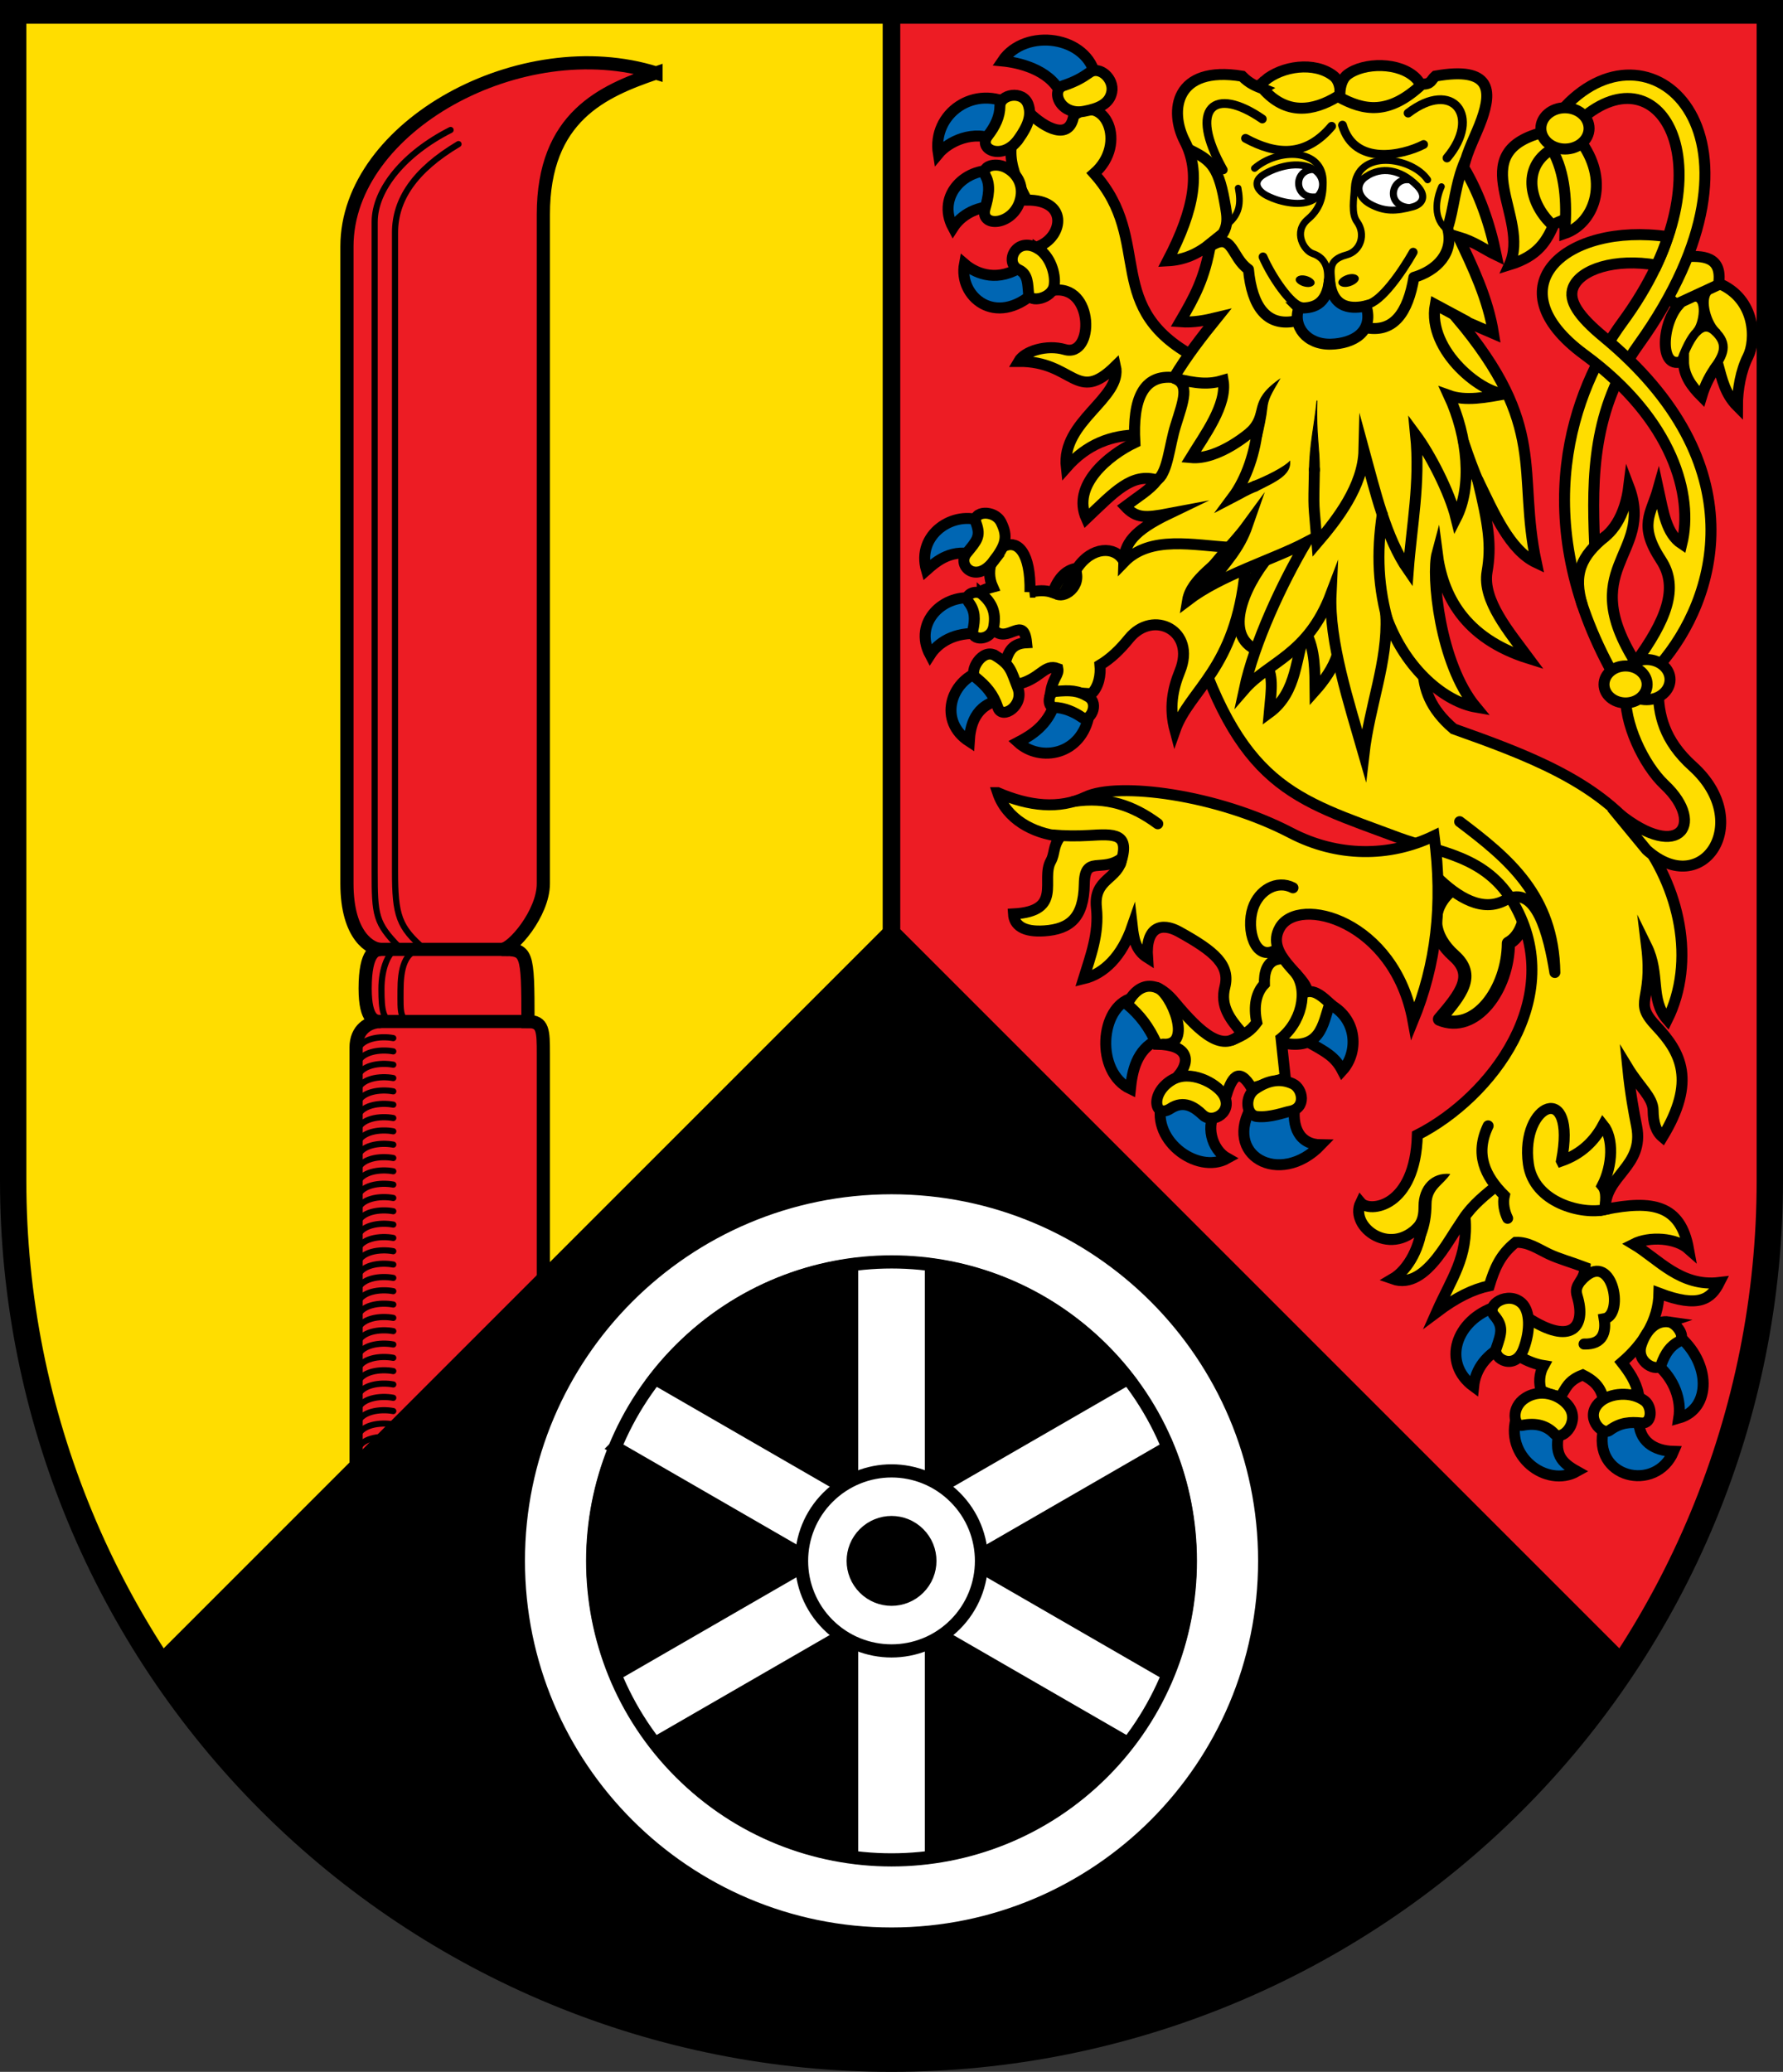 <?xml version="1.0" encoding="UTF-8"?>
<!-- Created with Inkscape (http://www.inkscape.org/) -->
<svg width="203mm" height="235.87mm" version="1.1" viewBox="0 0 203 235.87" xmlns="http://www.w3.org/2000/svg">
 <rect x="0" y="0" width="203" height="235.87" fill="#333333" stroke="none"/>
 <title>Wappen von Norken</title>
 <g transform="translate(-4.333 -31.048)">
  <g>
   <path d="m105.83 137.25-83.39 83.39c3.669 5.541 7.908 10.742 12.679 15.51 18.754 18.741 44.189 29.269 70.71 29.269 26.522 8e-5 51.957-10.528 70.711-29.268 4.772-4.768 9.01-9.97 12.679-15.511z" fill="#000000"/>
   <path d="m5.834 32.249v133.24c3.12e-5 19.76 5.858 38.915 16.61 55.151l83.39-83.39v-105z" fill="#ffdd00"/>
   <path d="m105.83 32.249v105l83.39 83.39c10.752-16.236 16.61-35.391 16.61-55.151l-5.3e-4 -133.24z" fill="#ed1c24"/>
  </g>
  <g stroke="#000000" stroke-width="1.5">
   <g stroke-linecap="round">
    <path d="m105.84 166.26c-23.464 0-42.489 19.016-42.489 42.48 0 23.464 19.025 42.489 42.489 42.489 23.464 0 42.48-19.025 42.48-42.489 0-23.464-19.016-42.48-42.48-42.48zm4.539 8.798c9.075 1.211 17.016 6.003 22.357 12.908l-22.357 12.908zm-9.087 1e-3v25.815l-22.355-12.907c5.341-6.904 13.282-11.695 22.355-12.908zm35.994 20.774c1.635 3.98 2.538 8.337 2.538 12.907 0 4.572-0.905 8.932-2.541 12.914l-22.36-12.91zm-62.899 5.3e-4 22.362 12.91-22.359 12.909c-1.637-3.982-2.542-8.342-2.542-12.913 0-4.569 0.904-8.927 2.539-12.906zm26.905 20.78v25.815c-9.072-1.214-17.011-6.006-22.353-12.91zm9.087 0 22.355 12.906c-5.341 6.906-13.281 11.699-22.355 12.91z" fill="#ffffff"/>
    <path d="m105.84 198.5c-2.622 0-5.246 1.008-7.247 3.009-4.001 4.001-4.001 10.483 0 14.485 4.001 4.001 10.483 4.001 14.485 0 4.001-4.001 4.001-10.483 0-14.485-2.001-2.001-4.616-3.009-7.238-3.009z" fill="#ffffff"/>
    <path d="m105.84 204.38c-1.117 0-2.236 0.43-3.089 1.282-1.705 1.705-1.705 4.468 0 6.174 1.705 1.705 4.468 1.705 6.173 0 1.705-1.705 1.705-4.468 0-6.174-0.853-0.853-1.967-1.282-3.085-1.282z" fill="#000000"/>
    <path d="m105.85 174.71c-8.71 0-17.427 3.35-24.072 9.995-13.291 13.29-13.291 34.823 0 48.113 13.291 13.29 34.824 13.29 48.115 0 13.291-13.29 13.291-34.823 0-48.113-6.645-6.645-15.332-9.995-24.042-9.995z" fill="none"/>
   </g>
   <path d="m79.025 39.356c-15.318-4.809-35.191 6.046-35.191 19.748v72.538c0 6.072 2.814 7.495 3.882 7.495-0.567 0-1.81 0.144-1.81 4.443 0 3.736 1.177 3.763 1.81 3.763-1.385 0-2.843 0.882-2.843 2.959v47.759l21.322-21.168v-25.858c0-2.663-0.018-3.692-1.75-3.692 0-8.08-0.089-8.206-3.006-8.206 1.244 0 4.756-4.139 4.756-7.495v-76.172c0-11.162 6.807-14.057 12.83-16.114z" fill="#ed1c24"/>
  </g>
  <g fill="none" stroke="#000000">
   <path d="m55.636 45.846c-5.226 2.64-8.646 6.709-8.646 10.489v73.894c0 5.075 0.11 5.888 2.788 8.646-1.265 0.428-2.018 2.461-2.018 4.763 0 2.54 0.209 3.455 1.262 3.789" stroke-linecap="round" stroke-width=".7"/>
   <path d="m56.536 47.452c-4.989 2.971-7.229 6.302-7.229 10.082v72.694c0 5.075 0.441 6.361 3.354 8.882-2.352-0.044-2.727 2.414-2.727 4.716 0 2.54-0.122 3.36 1.404 3.6" stroke-linecap="round" stroke-width=".7"/>
   <path d="m47.189 139.13h15.019" stroke-width="1.5"/>
   <path d="m47.422 147.34h17.319" stroke-width="1.5"/>
   <g stroke-linecap="round" stroke-width=".7">
    <path d="m44.95 150.85c0.34-1.628 2.718-1.899 4.159-1.62"/>
    <path d="m44.95 152.36c0.34-1.628 2.718-1.899 4.159-1.62"/>
    <path d="m44.95 153.88c0.34-1.628 2.718-1.899 4.159-1.62"/>
    <path d="m44.95 155.4c0.34-1.628 2.718-1.899 4.159-1.62"/>
    <path d="m44.95 156.91c0.34-1.628 2.718-1.899 4.159-1.62"/>
    <path d="m44.95 158.43c0.34-1.628 2.718-1.899 4.159-1.62"/>
    <path d="m44.95 159.95c0.34-1.628 2.718-1.899 4.159-1.62"/>
    <path d="m44.95 161.46c0.34-1.628 2.718-1.899 4.159-1.62"/>
    <path d="m44.95 162.98c0.34-1.628 2.718-1.899 4.159-1.62"/>
    <path d="m44.95 164.5c0.34-1.628 2.718-1.899 4.159-1.62"/>
    <path d="m44.95 166.01c0.34-1.628 2.718-1.899 4.159-1.62"/>
    <path d="m44.95 167.53c0.34-1.628 2.718-1.899 4.159-1.62"/>
    <path d="m44.95 169.05c0.34-1.628 2.718-1.899 4.159-1.62"/>
    <path d="m44.95 170.56c0.34-1.628 2.718-1.899 4.159-1.62"/>
    <path d="m44.95 172.08c0.34-1.628 2.718-1.899 4.159-1.62"/>
    <path d="m44.95 173.6c0.34-1.628 2.718-1.899 4.159-1.62"/>
    <path d="m44.95 175.11c0.34-1.628 2.718-1.899 4.159-1.62"/>
    <path d="m44.95 176.63c0.34-1.628 2.718-1.899 4.159-1.62"/>
    <path d="m44.95 178.15c0.34-1.628 2.718-1.899 4.159-1.62"/>
    <path d="m44.95 179.66c0.34-1.628 2.718-1.899 4.159-1.62"/>
    <path d="m44.95 181.18c0.34-1.628 2.718-1.899 4.159-1.62"/>
    <path d="m44.95 182.7c0.34-1.628 2.718-1.899 4.159-1.62"/>
    <path d="m44.95 184.21c0.34-1.628 2.718-1.899 4.159-1.62"/>
    <path d="m44.95 185.73c0.34-1.628 2.718-1.899 4.159-1.62"/>
    <path d="m44.95 187.25c0.34-1.628 2.718-1.899 4.159-1.62"/>
    <path d="m44.95 188.76c0.34-1.628 2.718-1.899 4.159-1.62"/>
    <path d="m44.95 190.28c0.34-1.628 2.718-1.899 4.159-1.62"/>
    <path d="m44.95 191.8c0.34-1.628 2.718-1.899 4.159-1.62"/>
    <path d="m44.95 193.31c0.34-1.628 2.718-1.899 4.159-1.62"/>
    <path d="m44.95 194.83c0.34-1.628 2.718-1.899 4.159-1.62"/>
    <path d="m44.95 196.35c0.34-1.628 2.718-1.899 4.159-1.62"/>
   </g>
  </g>
  <g stroke="#000000" stroke-linecap="round" stroke-miterlimit="8">
   <path d="m166.76 127.66 11.812 1.087c-0.476 3.352 0.189 8.179-2.504 9.686-0.021 5.16-3.721 10.368-7.843 8.646 2.479-2.893 4.156-4.997 1.644-7.227-2.437-2.165-2.902-5.006-0.599-7.222-1.883-1.086-1.9-3.189-2.51-4.969z" fill="#ffdd00" stroke-linejoin="round" stroke-width="1.5"/>
   <g stroke-width="1.25">
    <path d="m166.59 100.01c0.399 4.979-2.174 9.397 3.242 14.014 8.315 2.948 16.17 5.909 20.977 11.943 4.809 6.037 6.635 14.547 3.353 21.173-2.022-2.314-0.767-5.138-2.357-8.378 0.803 6.563-1.679 6.149 1.139 9.148 2.746 2.922 4.546 6.207 0.671 12.583-0.763-0.642-1.049-1.618-1.07-3.041-0.022-1.49-1.557-2.664-2.891-4.859 0.293 2.948 0.707 5.11 1.013 6.666 0.916 4.65-3.682 5.606-3.561 9.466 5.343-1.057 8.56-0.554 9.475 4.517-1.428-1.274-4.439-1.488-6.27-0.555 2.824 1.682 5.343 4.892 9.779 4.368-0.942 1.866-2.309 2.958-6.878 1.213-0.057 3.111-1.782 5.79-4.23 7.894 0.824 1.057 1.59 2.154 1.887 3.563l-4.018 0.541c-0.293-1.428-1.225-2.147-2.313-2.692-1.734 0.66-1.911 1.566-2.545 2.48-1.234-0.206-1.799-0.537-2.194-0.677-0.258-0.83-0.258-1.907 0.282-2.865-0.84-0.136-1.773-0.459-2.865-1.098 0.489-1.38 0.803-2.848 1.041-4.353 4.985 3.24 6.719 1.051 5.647-2.461-0.438-1.433 0.805-1.571 0.897-3.266-1.656-0.629-2.963-0.967-4.136-1.525-1.248-0.594-2.35-1.386-3.772-1.327-1.771 1.411-2.413 3.009-3 4.946-1.845 0.391-3.724 1.3-6.008 3.018 1.712-3.872 3.625-6.276 3.256-10.776-1.51 1.46-4.236 8.402-8.251 6.978 1.825-1.064 3.229-3.799 3.366-6.438-3.362 4.316-8.353 0.512-7.012-2.252 0.986 1.191 6.234 0.601 6.459-7.699 8.459-4.301 17.091-15.667 10.99-26.329-3.177-5.552-8.641-5.83-13.197-7.534-11.868-4.438-18.15-5.636-23.893-24.853l6.407-8.994 12.025 0.457z" fill="#ffdd00"/>
    <path d="m155.07 145.08c3.854 1.482 4.055 5.695 2.089 7.846-0.818-1.569-1.827-2.113-4.094-3.355z" fill="#0066b3"/>
    <path d="m133.22 144.68c-3.681 0.98-4.224 8.413-0.188 10.333 0.212-2.018 0.69-4.45 3.064-5.585z" fill="#0066b3"/>
   </g>
  </g>
  <g fill="#ffdd00" stroke="#000000" stroke-linecap="round" stroke-miterlimit="8">
   <g stroke-width="1.25">
    <path d="m196.09 60.278c2.046-0.127 4.344-0.108 3.922 3.028 4.271 1.773 4.267 6.505 3.33 8.345-0.794 1.559-1.201 3.731-1.197 5.665-1.404-1.407-1.758-3.1-2.216-4.764-0.844 1.076-1.461 2.288-1.86 3.631-1.14-1.147-2.072-2.389-2.065-4.064-2.788 1.274-2.537-4.113-0.567-6.348-0.718-0.313-1.124-0.764-1.218-1.313z"/>
    <path d="m190.96 107.11c-7.655-11.553 1.853-12.745-1.183-20.693-0.399 3.262-1.894 5.673-3.899 6.416-0.303-7.551-0.23-15.238 5.017-22.557 16.826-23.468 1.717-37.767-8.376-27.093l2.245 1.095c9.188-7.416 16.535 6.75 4.3 23.432-5.676 7.739-10.986 22.308-1.033 40.156z"/>
    <path d="m187.84 122.99c7.469 6.574 10.885 1.984 6.008-2.603-2.377-2.236-4.7-7.133-4.402-10.532l3.685-0.283c9e-3 2.795 0.628 5.75 3.913 8.709 7.054 6.354 1.148 15.254-5.235 9.529z"/>
    <path d="m190.48 106.54c3.554-4.843 5.033-8.572 2.979-11.708-2.642-4.035-1.151-5.236-0.332-8.159 0.59 2.708 0.909 5.12 2.689 6.298 1.327-5.47-0.961-14.113-11.1-21.554-10.492-7.701-2.126-15.102 9.508-13.421-0.372 1.146-0.711 1.992-1.283 3.236-4.739-0.824-8.671 0.48-9.496 2.537-0.602 1.501 0.62 3.287 3.455 5.63 17.581 14.529 12.875 29.879 6.415 37.328z"/>
   </g>
   <ellipse cx="191.8" cy="108.42" rx="2.673" ry="2.288" stroke-width="1.25"/>
   <ellipse cx="189.41" cy="108.97" rx="2.455" ry="2.105" stroke-width="1.25"/>
   <path d="m179.93 46.123 4.552 1.27c3.139 4.538 1.237 9.116-1.971 10.226 0.015-0.641-0.056-1.021-0.299-1.48l-0.931 0.398c-0.859 1.899-1.746 3.634-5.093 4.657 2.441-5.366-5.333-12.645 3.742-15.07z" stroke-width="1.25"/>
   <ellipse cx="182.51" cy="45.667" rx="2.744" ry="2.348" stroke-width="1.25"/>
  </g>
  <g fill="none" stroke="#000000">
   <g>
    <g>
     <g stroke-width="1.25">
      <path d="m187.16 92.075c-2.815 2.259-3.772 4.329-2.648 7.949"/>
      <path d="m181.16 56.734c-2.598-2.301-3.731-6.592-0.146-8.705 1.579 2.718 1.7 6.255 1.496 9.056"/>
      <path d="m194.95 65.793 5.362-2.481"/>
     </g>
     <path d="m195.75 72.1c1.397-3.798 2.692-4.38 3.806-3.354 1.611 1.484 1.022 2.687-0.168 4.346"/>
    </g>
    <path d="m199.86 69.005c-1.206-0.972-1.986-3.824-1.099-4.777l-1.55 0.663c1.58-0.184 1.081 3.209 0.271 3.954" stroke-linejoin="bevel"/>
   </g>
   <path d="m170.52 124.59c5.571 4.208 10.699 8.423 10.839 17.17-0.681-4.254-2.12-10.174-5.634-8.241-2.571 1.415-5.404-0.237-7.914-2.739" stroke-linecap="round" stroke-linejoin="round" stroke-width="1.25"/>
  </g>
  <path d="m117.92 121.29c3.598 1.551 6.995 1.914 10.017 0.489 3.698-1.744 14.966-0.286 23.361 4.091 5.279 2.752 11.197 2.804 16.317 0.33 1.054 7.885 0.219 14.69-2.405 21.084-2.092-11.46-13.047-14.351-15.161-10.63-1.756 3.09 2.983 5.426 3.133 7.299 0.965-0.18 1.833 0.667 2.564 1.326-0.848 2.48-1.034 5.421-5.506 4.477l0.43 4.013-3.814 1.168c-1.528-2.592-2.313-1.146-2.97 0.992-1.38-1.362-3.23-2.097-5.365-2.452 1.451-1.795 0.99-3.491-2.479-3.548-0.901-1.998-1.925-3.315-3.372-4.546 0.611-1.369 2.541-3.691 5.364-0.294 3.034 3.652 5.63 5.923 7.679 3.524-1.371-1.57-2.467-3.071-1.933-5.164 0.643-2.521-1.109-4.065-5.217-6.331-1.97-1.086-3.83-0.593-3.579 2.969-1.39-0.874-1.58-2.227-1.737-3.594-1.18 3.407-3.196 5.423-5.548 5.982 0.802-2.59 1.783-5.132 1.467-8.082-0.364-3.397 2.541-3.182 2.882-5.641-2.267 1.719-4.21-0.435-4.264 2.937-0.062 3.864-1.668 5.135-4.538 5.333-2.409 0.167-3.451-0.65-3.526-1.93 5.702-0.307 3.067-3.885 4.247-6.005 0.49-0.881 0.219-1.67 1.096-2.83-3.151-0.335-6.15-1.986-7.144-4.967z" fill="#ffdd00" stroke="#000000" stroke-linecap="round" stroke-miterlimit="8" stroke-width="1.25"/>
  <g fill="none" stroke="#000000" stroke-linecap="round" stroke-width="1.25">
   <path d="m182.11 163.22c1.804-9.358-4.728-6.546-3.767 0.334 0.625 4.474 6.194 5.803 8.739 5.196-0.011-0.873 0.281-1.982-0.328-2.711 1.204-2.322 1.307-5.444 0.1-6.925-1.006 1.862-2.492 3.313-4.744 4.107z" stroke-miterlimit="8"/>
   <path d="m173.76 159.22c-1.536 3.219-0.379 5.72 1.848 7.935-0.205 0.883 7e-3 1.848 0.372 2.589"/>
   <path d="m174.49 166.22c-1.585 1.279-2.971 2.467-3.928 4.207"/>
  </g>
  <path d="m165.05 170.6c0.718-0.632 0.784-1.379 0.786-2.233 6e-3 -2.289 1.502-3.886 3.616-3.67-0.803 1.249-2.127 1.672-2.135 3.436-6e-3 1.314-0.206 2.517-0.644 3.641" fill="#000000" stroke-width="0"/>
  <path d="m184.68 184.06c2.216 0.077 2.52-1.463 2.293-2.872 2.434-0.412 0.84-8.248-2.66-4.319" fill="none" stroke="#000000" stroke-linecap="round" stroke-width="1.25"/>
  <g stroke="#000000" stroke-linecap="round" stroke-miterlimit="8">
   <g stroke-width="1.25">
    <path d="m186.93 193.6c-1.445 5.686 5.925 7.482 7.948 2.68-2.255-0.062-3.978-1.169-3.965-3.606z" fill="#0066b3"/>
    <path d="m186.44 190.7c1.163-1.092 3.646-1.299 5.154-0.165 0.861 0.648 0.896 2.634-0.378 2.512-1.265-0.122-2.369-0.087-3.642 0.85-0.837 0.616-2.908-1.532-1.134-3.197z" fill="#ffdd00"/>
    <path d="m195.35 183.04c3.821 3.119 3.854 8.401 0.118 9.449 0.318-2.004-0.457-4.384-2.457-6.095z" fill="#0066b3"/>
    <path d="m194.35 181.54c0.847 0.125 2.024 1.731 1.103 2.242-0.915 0.507-1.491 1.235-1.993 2.628-0.33 0.916-2.936-0.189-2.268-2.231 0.547-1.674 1.676-2.859 3.159-2.639z" fill="#ffdd00"/>
    <path d="m174.67 179.8c-4.616 1.481-6.228 6.408-2.56 9.097 0.212-2.018 1.458-3.715 3.833-4.85z" fill="#0066b3"/>
   </g>
   <path d="m174.68 184.57c-0.407 1.178 2.171 2.596 3.125 0.035 0.783-2.099 0.754-4.287-0.208-5.191-1.532-1.44-4.198 0.169-3.14 1.4 1.058 1.232 0.842 1.964 0.222 3.755z" fill="#ffdd00" stroke-width="1.25"/>
   <path d="m177.04 192.22c-1.554 4.55 3.365 8.282 6.832 6.33-1.786-0.997-2.703-1.994-1.949-4.743z" fill="#0066b3" stroke-width="1.25"/>
   <path d="m181.31 194.28c-0.872-0.924-2.077-1.28-3.627-0.969-1.019 0.205-1.379-2.041 0.327-3.112 2.041-1.282 4.401-0.091 5.115 1.24 0.942 1.754-1.013 3.691-1.815 2.841z" fill="#ffdd00" stroke-width="1.25"/>
  </g>
  <g fill="none" stroke="#000000" stroke-width="1.25">
   <g stroke-linecap="round">
    <path d="m126.59 122.29c3.716-0.572 6.727 0.439 9.558 2.54"/>
    <path d="m124.12 126.1c1.456 0.132 2.915 0.134 4.142 0.062 2.97-0.174 4.812-0.322 3.64 3.223"/>
    <path d="m151.54 132.12c-1.824-0.945-3.884 0.273-4.559 2.316-0.808 2.446 0.251 6.069 2.568 4.79l0.3 1.018c-1.353 0.268-1.592 1.635-1.56 2.832-0.939 0.97-1.267 2.514-0.87 4.375-0.658 0.912-1.345 1.397-2.816 2.003"/>
   </g>
   <path d="m149.9 149.48c2.665-1.966 3.437-5.665 1.922-7.683"/>
   <path d="m136.06 143.47c1.604 0.581 4.163 6.692 0.727 6.457" stroke-linecap="round"/>
  </g>
  <path d="m146.94 156.86c-3.516 5.686 3.069 9.42 7.781 4.517-2.422-0.029-3.394-1.988-2.929-4.725z" fill="#0066b3" stroke="#000000" stroke-linecap="round" stroke-miterlimit="8" stroke-width="1.25"/>
  <path d="m136.75 156.15c-1.754 4.483 3.849 8.716 7.316 6.764-1.786-0.997-2.57-3.832-1.147-5.612z" fill="#0066b3" stroke="#000000" stroke-linecap="round" stroke-miterlimit="8" stroke-width="1.25"/>
  <g fill="#ffdd00" stroke="#000000" stroke-miterlimit="8" stroke-width="1.25">
   <path d="m141.28 157.98c-0.918-0.878-2.15-1.734-3.677-0.735-1.84 1.204-2.389-1.712 0.159-3.246 2.066-1.243 5.05 0.36 5.85 1.641 1.221 1.953-1.188 3.435-2.333 2.34z" stroke-linecap="round"/>
   <path d="m151.15 157.57c-0.518 0.088-2.195 0.742-3.7 0.588-1.272-0.131-1.437-2.268-0.242-3.104 1.536-1.075 2.959-1.257 4.327-0.615 1.121 0.526 1.596 2.795-0.384 3.131z" stroke-linecap="round"/>
   <path d="m121.6 98.464c0.866-0.189 1.732-0.264 2.599 0.047 0.574-1.565 1.439-2.596 2.768-2.777 1.685-2.509 4.31-2.529 5.27-0.865l4.929-3.603 11.638 1.078-2.694 3.598c-1.071 11.312-6.357 13.593-7.999 18.267-0.693-2.577-0.267-4.722 0.557-6.747 1.879-4.619-3.046-7.091-5.787-3.727-1.032 1.267-2.063 2.275-3.314 3.027 0.102 1.089-0.113 2.446-0.967 3.27l-4.629-0.318c0.277-1.534 0.942-1.842 0.796-2.557-1.567-0.6-1.96 1.26-4.736 1.835l-1.359-2.213c0.449-1.293 0.655-2.465 2.543-2.558-0.325-3.238-2.131 0.152-3.694-1.433l-1.407-4.454c0.341-0.213 0.66-0.292 1.245-0.452-1.874-4.174 4.433-8.644 4.243 0.582z"/>
  </g>
  <path d="m148.69 107.05c0.678 1.314 0.29 3.409 0.144 5.156 3.312-2.422 2.941-6.526 4.155-9.168 1.097 1.89 1.047 4.553 1.07 6.658 0.973-1.089 2.121-2.688 2.502-4.067" fill="none" stroke="#000000" stroke-linecap="round" stroke-width="1.25"/>
  <path d="m149.3 93.824c-2.839 3.068-5.921 9.192-2.09 11.123" fill="none" stroke="#000000" stroke-linecap="round" stroke-width="1.25"/>
  <g fill="#ffdd00" stroke="#000000" stroke-linecap="round" stroke-width="1.25">
   <path d="m140.99 72.01c-11.457-5.744-5.136-13.434-12.088-21.206 3.907-3.402 1.167-9.306-2.324-6.592-0.471 2.939-3.316 1.407-5.101-0.363-3.305 3.382-2.017 6.685-0.235 9.979 4.703-0.05 4.15 3.983 1.521 5.19l1.387 5.1c4.813-0.842 4.803 7.716 1.408 6.72-2.032-0.596-4.568 0.17-5.251 1.355 6.325-0.048 6.541 4.946 11.028 0.529 0.836 3.652-6.206 6.253-5.6 11.56 2.336-2.661 5.15-3.731 8.287-3.722z"/>
   <g stroke-miterlimit="8">
    <path d="m148.3 40.25c1.99-1.704 5.697-2.239 7.853-0.561 1.238 0.963 0.829 3.608-0.26 4.796-1.801 1.964-5.319 2.121-7.12 0.254-1.089-1.129-1.696-3.44-0.472-4.489z"/>
    <path d="m157.74 39.55c1.86-1.419 5.965-1.49 7.848 0.449 1.139 1.172 1.162 3.683 0.024 4.855-1.883 1.939-5.871 1.939-7.754 0-1.139-1.172-1.417-4.313-0.118-5.304z"/>
    <path d="m148.13 41.163c2.65 3 5.681 2.583 8.514 0.856 2.993 1.678 5.817 2.146 9.58-1.377 1.118-0.014 0.993-0.46 1.535-0.934 6.462-1.153 6.386 1.758 5.283 4.89-0.641 1.821-1.677 3.616-2.06 5.505 1.792 3.014 2.982 6.445 3.708 9.992-1.358-0.651-2.425-1.506-4.303-2.071 1.671 3.523 3.358 7.039 3.987 10.996l-4.234-1.831c10.553 12.515 6.878 17.465 9.109 27.923-3.018-1.418-4.798-5.599-6.699-9.51 1.298 5.305 1.595 7.593 1.091 10.538-0.558 3.254 2.536 6.87 4.759 9.875-7.411-2.317-9.833-7.251-10.44-12.015-0.687 2.55 0.282 12.581 4.412 17.552-3.372-0.583-7.981-4.081-10.253-10.431 0.255 5.282-1.859 10.197-2.503 15.847-1.697-5.894-3.993-12.891-3.738-18.321-2.647 6.995-7.137 7.733-9.892 10.918 1.133-5.351 4.346-12.177 7.069-16.78-3.911 2.039-9.672 3.689-13.515 6.626 0.415-2.52 3.62-4.175 4.958-6.041-4.287-0.229-9.211-1.431-12.221 1.702 0.057-2.096 1.069-3.586 5.176-5.559-2.744 0.52-3.737 0.551-5.013-0.813 1.61-1.214 2.724-1.833 3.655-2.991-2.882-0.906-4.884 1.352-8.075 4.38-1.695-3.785 2.519-7.232 5.522-8.66-0.284-4.997 0.99-7.801 4.44-7.394 1.537-2.563 3.235-4.72 4.947-6.845-1.32 0.32-2.661 0.605-4.244 0.487 1.605-2.751 2.803-4.869 3.492-8.919-1.519 1.239-3.064 1.885-4.903 1.983 3.14-6.01 3.721-10.191 1.949-13.606-1.789-3.448-1.138-8.675 6.528-7.416 0.886 0.897 1.631 1.14 2.381 1.443z"/>
   </g>
  </g>
  <g stroke="#000000" stroke-linecap="round" stroke-miterlimit="8" stroke-width="1.25">
   <path d="m128.34 112.37c-0.824 4.646-5.559 5.498-8.104 3.182 1.613-0.84 3.346-1.945 4.199-4.453z" fill="#0066b3"/>
   <path d="m124.54 109.76c1.582-0.142 2.493-0.133 3.715 0.614 1.289 0.788 0.158 2.968-0.709 2.362-0.908-0.635-2.049-1.133-3.242-1.158-0.757-0.016-0.699-1.734 0.236-1.818z" fill="#ffdd00"/>
   <path d="m115.94 107.48c-3.426 1.146-4.804 5.687-1.254 7.985 0.103-1.723 0.585-4.235 3.738-4.766z" fill="#0066b3"/>
   <path d="m117.66 105.69c1.796 1.103 1.778 1.739 2.541 3.646 0.805 2.013-1.771 3.709-2.259 2.263-0.51-1.515-1.296-2.438-2.547-3.446-0.794-0.639 0.761-3.386 2.264-2.463z" fill="#ffdd00"/>
   <path d="m115.39 99.184c-3.552-0.659-7.148 2.693-5.157 6.423 0.846-1.323 2.705-2.688 5.769-2.404z" fill="#0066b3"/>
   <path d="m116.16 98.718c1.094 0.967 1.593 2.003 1.322 3.634-0.286 1.722-2.652 1.67-2.39 0.462 0.274-1.265 0.278-2.224-0.458-3.184-0.68-0.887 0.84-1.519 1.526-0.912z" fill="#ffdd00"/>
   <path d="m116.26 90.421c-3.337-1.383-7.622 1.478-6.451 5.541 1.18-1.045 2.918-2.58 5.835-1.671z" fill="#0066b3"/>
   <path d="m117.45 94.934c-2.015 2.654-4.184 0.475-3.076-0.894 1.161-1.434 1.659-1.885 1.098-3.422-0.519-1.42 2.103-1.596 2.838-0.108 0.817 1.652 0.55 2.565-0.861 4.424z" fill="#ffdd00"/>
  </g>
  <path d="m124.71 98.697c0.936 0.464 3.166-1.168 1.778-3.383" fill="#000000" stroke="#000000" stroke-width="1.25"/>
  <g fill="none" stroke="#000000" stroke-linecap="round" stroke-width="1.25">
   <g stroke-miterlimit="8">
    <path d="m141.01 97.811c1.358-2.852 3.444-4.379 5.365-7.008-1.002 2.887-2.495 4.147-4.121 6.515"/>
    <path d="m171.33 67.644-3.589-1.927c-0.979 5.35 5.633 10.407 8.114 10.143-2.336 0.441-4.674 0.889-6.575 0.2 2.199 4.737 2.685 10.385 0.835 13.998-0.745-3.04-3-7.35-4.61-9.521 0.544 5.487-0.454 10.372-0.835 15.435-2.551-3.665-3.785-9.063-5.045-13.664-0.096 4.102-3.086 7.916-5.345 10.557-0.402-5.064-0.401-3.241-0.301-8.386"/>
    <path d="m147.2 86.41c-1.072 0.415-1.54 0.75-2.52 1.256 1.569-2.103 2.621-5.222 2.857-8.205-0.775 0.883-4.519 3.976-7.624 3.683 1.513-2.478 4.171-6.003 3.679-8.789-1.594 0.48-2.935 0.408-5.676-0.274 1.964 0.609 1.142 2.606 0.264 5.428-0.709 2.28-0.88 5.163-2 6.104"/>
   </g>
   <path d="m172.75 86.109c-0.618-1.436-1.205-2.991-1.76-4.678"/>
  </g>
  <path d="m147.96 80.784c0.248-1.07 0.503-2.226 0.613-3.29 0.107-1.032 0.478-1.636 1.404-3.221-3.551 2.52-1.735 3.761-3.721 5.606" fill="#000000" stroke="#000000" stroke-miterlimit="8" stroke-width=".1"/>
  <path d="m162.48 102.28c-1.273-4.336-1.426-8.199-0.77-12.681" fill="none" stroke="#000000" stroke-linecap="round" stroke-width="1.25"/>
  <g stroke="#000000" stroke-linecap="round" stroke-miterlimit="8" stroke-width="1.25">
   <path d="m122.14 64.292c-4.496 4.103-8.694 0.475-8.002-3.201 1.432 1.234 3.899 2.076 6.588 0.248z" fill="#0066b3"/>
   <path d="m122.52 59.356c1.361 0.817 2.043 2.858 1.832 4.199-0.235 1.493-2.797 2.019-2.909 0.967-0.116-1.102-0.028-2.258-1.112-2.757-1.728-0.797-0.296-3.9 2.189-2.408z" fill="#ffdd00"/>
   <path d="m118 50.541c-3.552-0.659-7.148 2.693-5.157 6.423 0.846-1.323 2.705-2.688 5.769-2.404z" fill="#0066b3"/>
   <path d="m120.51 53.741c-0.766 3.038-4.678 3.283-4.019 1.02 0.385-1.322 0.63-2.605 0.071-3.647-0.607-1.134 1.037-1.61 2.26-1.01 1.223 0.6 2.116 1.94 1.688 3.637z" fill="#ffdd00"/>
   <path d="m119.72 43.105c-4.398-2.604-9.295 0.888-8.553 5.451 1.13-1.367 3.99-2.843 6.748-1.48z" fill="#0066b3"/>
   <path d="m120.32 46.858c-1.804 2.562-4.742 1.222-3.516-0.354 0.845-1.087 1.368-2.197 1.374-3.38 6e-3 -1.344 2.603-1.835 3.207-0.2 0.472 1.278-0.056 2.502-1.064 3.934z" fill="#ffdd00"/>
   <path d="m129.07 39.868c-0.806-4.771-8.038-5.723-10.608-1.88 1.792 0.172 5.258 0.942 6.579 3.554z" fill="#0066b3"/>
   <path d="m127.75 43.72c-2.732 0.51-3.852-2.412-2.33-2.924 1.332-0.448 2.079-0.872 2.976-1.501 1.142-0.801 2.817 0.749 2.515 2.241-0.266 1.314-1.44 1.863-3.16 2.184z" fill="#ffdd00"/>
   <path d="m152.21 66.111c1.437 0.035 3.206-0.146 3.489-3.284 0.269 3.613 2.818 3.337 4.171 3.05 0.912 3.003-1.513 4.277-3.991 4.352-2.804 0.085-4.407-2.072-3.669-4.118z" fill="#0066b3"/>
  </g>
  <g stroke="#000000" stroke-miterlimit="8">
   <path d="m154.55 84.725c0.024-2.807-0.396-3.953-0.274-8.073-0.297 2.956-0.844 5.063-0.864 8.049" fill="#000000" stroke-width=".1"/>
   <path d="m147.34 86.971c2.439-1.198 3.915-1.907 3.843-3.386-0.698 0.703-2.655 1.694-4.299 2.333" fill="#000000" stroke-width=".1"/>
   <path d="m159.93 51.108c1.682-1.08 3.806-0.846 5.721 1.069 1.158 1.158 0.662 2.104-0.434 2.408-1.929 0.535-3.271 0.579-4.886-0.301-1.438-0.784-1.779-2.291-0.401-3.176z" fill="#ffffff" stroke-linecap="round" stroke-width=".8"/>
   <path d="m153.91 50.339c-1.715-1.073-4.301-0.273-5.688 0.568-1.4 0.849-0.679 1.889 0.334 2.408 1.695 0.869 4.006 1.214 5.253 0.501 1.422-0.813 1.489-2.608 0.1-3.477z" fill="#ffffff" stroke-linecap="round" stroke-width=".8"/>
  </g>
  <g fill="none" stroke="#000000" stroke-linecap="round">
   <g>
    <path d="m164.68 51.507c-1.978-0.151-2.561 2.901 0.015 3.171" stroke-width=".8"/>
    <path d="m153.79 50.338c-2.248 0.128-2.083 3.278 0.182 3.138" stroke-width=".8"/>
    <path d="m157.18 45.295c1.364 4.692 6.89 3.411 9.236 2.203"/>
    <path d="m146.14 46.797c3.499 1.897 6.837 2.146 9.803-1.372"/>
    <path d="m147.17 50.209c2.698-2.328 7.845-2.325 7.813 1.597-9e-3 1.098-0.077 2.804-1.724 4.182-1.751 1.466-0.454 3.601 0.539 3.932 1.1 0.367 1.909 1.278 1.638 3.311l0.519-0.02c-0.052-1.356-0.497-2.564 1.675-3.138 1.639-0.434 2.235-2.362 1.201-3.786-0.681-0.938-0.361-2.556-0.296-3.857 0.222-4.468 6.522-3.565 8.336-0.92" stroke-width=".8"/>
   </g>
   <path d="m171.15 49.34c-1.135 2.567-1.284 5.547-2.006 7.672 0.769 2.779-1.191 4.829-3.833 5.609-0.683 4.049-2.307 6.251-5.304 5.76" stroke-linejoin="round" stroke-width="1.25"/>
   <path d="m164.65 43.924c5.13-3.926 8.393 0.416 4.425 5.109"/>
   <path d="m148.05 44.592c-5.461-3.761-8.487-1.355-4.448 5.794"/>
   <path d="m139.76 48.085c2.206 1.131 3.233 1.661 3.978 5.812 0.372 2.074 0.747 3.408-1.57 5.167 2.525-1.674 2.329 1.272 4.306 2.656 0.399 4.262 2.094 6.416 5.091 5.925" stroke-linejoin="round" stroke-width="1.25"/>
   <g>
    <path d="m148.13 60.294c0.994 2.289 3.183 5.479 4.358 5.644"/>
    <path d="m165.23 59.759c-1.295 2.272-3.676 5.705-5.26 5.944"/>
    <path d="m145.3 52.459c0.303 1.619 0.313 3.122-1.622 4.424" stroke-width=".75"/>
    <path d="m168.45 52.289c-0.62 1.385-1.048 3.74 0.754 4.992" stroke-width=".75"/>
   </g>
  </g>
  <ellipse transform="matrix(.903 .429 -.716 .698 0 0)" cx="162.03" cy="-9.241" rx=".75" ry=".362" fill="#000000" stroke="#000000" stroke-linejoin="round" stroke-width=".62" style="paint-order:normal"/>
  <ellipse transform="matrix(-.892 .452 .722 .691 0 0)" cx="-67.484" cy="135.29" rx=".851" ry=".41" fill="#000000" stroke="#000000" stroke-linejoin="round" stroke-width=".618" style="paint-order:normal"/>
  <g fill="none" stroke="#000000">
   <path d="m5.833 32.248 2.12e-4 133.24c4.22e-5 26.503 10.536 51.921 29.289 70.662 18.754 18.741 44.189 29.269 70.71 29.269 26.522 8e-5 51.957-10.528 70.711-29.269 18.754-18.741 29.29-44.158 29.289-70.662l-7.8e-4 -133.24z" stroke-linecap="square" stroke-miterlimit="8" stroke-width="3"/>
   <path d="m105.83 32.249v105l83.39 83.39" stroke-width="2"/>
   <path d="m22.443 220.64 83.39-83.39" stroke-width="2"/>
  </g>
 </g>
</svg>
